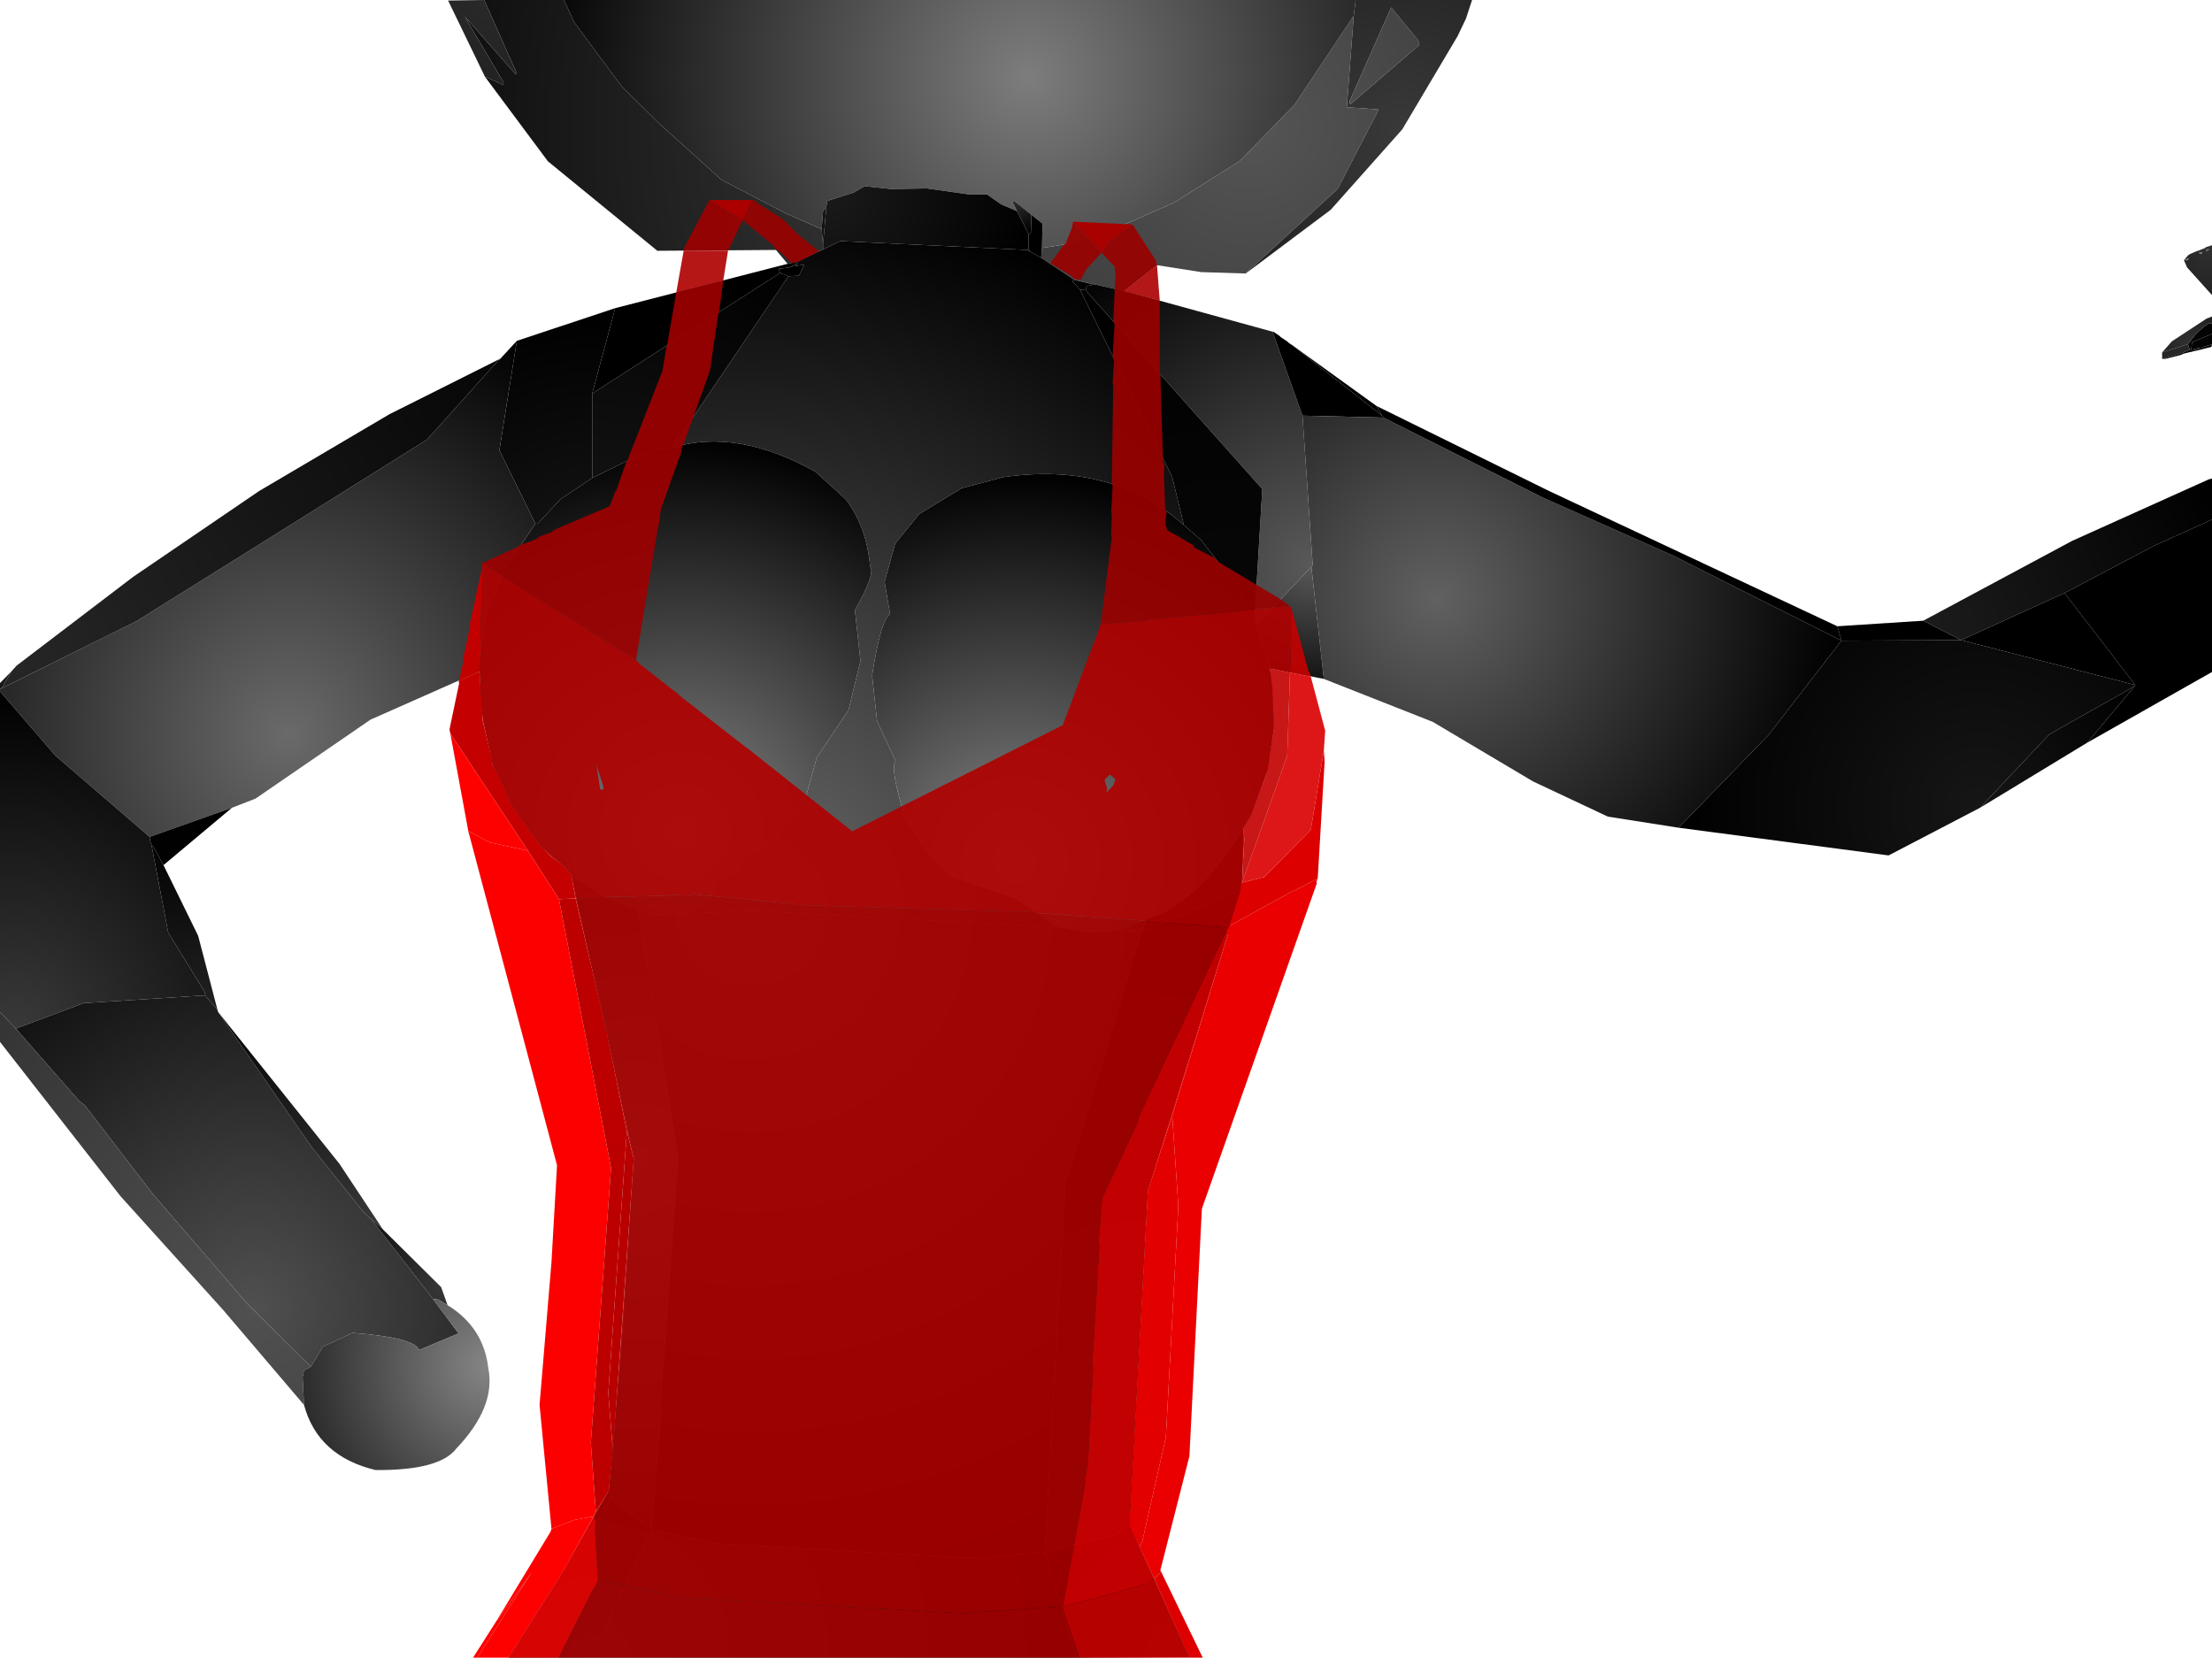 <?xml version="1.0" encoding="UTF-8" standalone="no"?>
<svg xmlns:xlink="http://www.w3.org/1999/xlink" height="299.1px" width="399.1px" xmlns="http://www.w3.org/2000/svg">
  <g transform="matrix(1.0, 0.0, 0.0, 1.0, 400.0, 300.0)">
    <path d="M-257.9 -252.4 L-260.0 -254.9 -281.4 -254.75 -301.15 -270.9 -312.5 -286.15 -309.15 -284.65 -309.15 -285.15 -316.15 -297.0 -307.0 -286.65 -306.75 -286.75 -312.65 -300.0 -298.25 -300.0 -296.4 -296.0 -287.9 -284.5 -281.0 -277.65 -269.75 -267.5 -258.0 -261.4 -251.75 -258.65 -251.5 -256.0 -251.5 -255.0 -256.25 -252.75 -257.9 -252.4 M-175.25 -250.65 L-183.25 -250.9 -191.25 -252.15 -197.15 -247.5 -206.15 -249.5 -212.15 -253.5 -212.0 -255.25 -207.9 -255.9 -196.5 -259.75 -188.25 -263.4 -176.25 -271.0 -166.4 -281.15 -155.75 -297.15 -157.0 -280.65 -151.25 -280.25 -158.65 -265.9 -175.25 -250.65 M-143.9 -291.9 L-156.4 -281.15 -156.5 -281.75 -149.0 -298.65 -144.15 -292.75 -143.9 -291.9" fill="url(#gradient0)" fill-rule="evenodd" stroke="none"/>
    <path d="M-298.25 -300.0 L-155.4 -300.0 -155.75 -297.15 -166.4 -281.15 -176.25 -271.0 -188.25 -263.4 -196.5 -259.75 -207.9 -255.9 -212.0 -255.25 -211.9 -259.65 -213.9 -261.25 -217.0 -263.75 -217.4 -263.65 -216.5 -261.9 -219.4 -263.15 -221.9 -264.9 -225.0 -264.9 -232.75 -266.0 -239.25 -265.9 -244.0 -266.4 -246.0 -265.25 -250.75 -263.75 -250.9 -262.75 -251.5 -261.9 -251.75 -258.65 -258.0 -261.4 -269.75 -267.5 -281.0 -277.65 -287.9 -284.5 -296.4 -296.0 -298.25 -300.0" fill="url(#gradient1)" fill-rule="evenodd" stroke="none"/>
    <path d="M-251.75 -258.65 L-251.5 -261.9 -250.9 -262.75 -251.5 -256.0 -251.75 -258.65" fill="url(#gradient2)" fill-rule="evenodd" stroke="none"/>
    <path d="M-250.9 -262.75 L-250.75 -263.75 -246.0 -265.25 -244.0 -266.4 -239.25 -265.9 -232.75 -266.0 -225.0 -264.9 -221.9 -264.9 -219.4 -263.15 -216.5 -261.9 -214.4 -257.75 -214.4 -255.15 -214.65 -254.9 -248.4 -256.5 -251.5 -255.0 -251.5 -256.0 -250.9 -262.75" fill="url(#gradient3)" fill-rule="evenodd" stroke="none"/>
    <path d="M-216.5 -261.9 L-217.4 -263.65 -217.0 -263.75 -213.9 -261.25 -214.0 -258.0 -214.4 -257.75 -216.5 -261.9" fill="url(#gradient4)" fill-rule="evenodd" stroke="none"/>
    <path d="M-212.0 -255.25 L-212.15 -253.5 -214.25 -254.65 -214.4 -255.15 -214.4 -257.75 -214.0 -258.0 -213.9 -261.25 -211.9 -259.65 -212.0 -255.25" fill="url(#gradient5)" fill-rule="evenodd" stroke="none"/>
    <path d="M-155.4 -300.0 L-134.4 -300.0 -135.5 -296.65 -137.0 -293.5 -147.0 -276.65 -159.9 -262.15 -175.25 -250.65 -158.65 -265.9 -151.25 -280.25 -157.0 -280.65 -155.75 -297.15 -155.4 -300.0 M-143.9 -291.9 L-144.15 -292.75 -149.0 -298.65 -156.5 -281.75 -156.4 -281.15 -143.9 -291.9" fill="url(#gradient6)" fill-rule="evenodd" stroke="none"/>
    <path d="M-312.5 -286.15 L-319.15 -299.9 -312.65 -300.0 -306.75 -286.75 -307.0 -286.65 -316.15 -297.0 -309.15 -285.15 -309.15 -284.65 -312.5 -286.15" fill="url(#gradient7)" fill-rule="evenodd" stroke="none"/>
    <path d="M-289.0 -244.4 L-257.9 -252.4 -256.25 -252.75 -256.15 -252.65 -256.15 -252.5 -257.25 -251.9 -257.5 -251.75 -259.5 -251.5 -259.25 -250.75 -293.15 -229.0 -289.0 -244.4" fill="url(#gradient8)" fill-rule="evenodd" stroke="none"/>
    <path d="M-212.15 -253.5 L-206.15 -249.5 -206.5 -249.25 -205.15 -247.75 -188.5 -213.9 -186.4 -205.25 Q-199.4 -216.75 -219.0 -213.9 L-226.5 -211.9 -234.15 -207.25 -238.5 -201.9 -240.4 -195.0 -239.4 -189.15 Q-241.0 -188.5 -242.65 -178.15 L-241.75 -169.9 -238.4 -162.65 Q-239.5 -161.5 -236.65 -152.25 L-231.65 -144.9 -227.9 -141.75 -216.4 -137.75 -209.5 -133.0 -208.25 -132.65 -263.9 -135.65 -276.9 -135.15 -273.75 -136.75 -272.0 -138.15 -270.5 -141.25 -267.25 -142.75 Q-265.0 -146.25 -260.25 -148.4 L-254.9 -155.15 -252.65 -163.25 -246.9 -171.9 -244.75 -180.75 -245.75 -189.9 Q-242.0 -196.5 -243.0 -197.75 -243.65 -205.0 -247.4 -209.9 L-252.9 -214.9 Q-267.0 -222.75 -278.65 -219.25 L-257.75 -250.15 -255.9 -250.25 -255.65 -250.65 -254.9 -252.25 -256.4 -252.0 -256.15 -252.5 -256.15 -252.65 -256.25 -252.75 -251.5 -255.0 -248.4 -256.5 -214.65 -254.9 -214.25 -254.65 -212.15 -253.5 M-193.0 -134.25 L-194.0 -131.9 -198.65 -132.15 -193.0 -134.25 M-285.15 -136.0 L-281.75 -135.0 -284.75 -134.9 -284.9 -135.15 -285.15 -136.0" fill="url(#gradient9)" fill-rule="evenodd" stroke="none"/>
    <path d="M-214.4 -255.15 L-214.25 -254.65 -214.65 -254.9 -214.4 -255.15" fill="url(#gradient10)" fill-rule="evenodd" stroke="none"/>
    <path d="M-5.9 -252.9 L-5.9 -253.0 -6.0 -253.0 -5.25 -253.9 -4.9 -254.15 -3.5 -254.75 -3.4 -254.75 -2.15 -255.25 -2.0 -255.4 -0.9 -255.75 -0.9 -246.75 -5.4 -251.75 -5.9 -252.9 M-2.9 -254.15 L-2.65 -254.4 -2.9 -254.5 -3.25 -254.4 -2.9 -254.15 M-1.9 -254.65 L-1.4 -255.0 -1.9 -255.0 -1.9 -254.65 M-5.75 -253.15 L-5.5 -253.0 -5.0 -253.4 -5.75 -253.15" fill="url(#gradient11)" fill-rule="evenodd" stroke="none"/>
    <path d="M-6.0 -253.0 L-5.9 -253.0 -5.9 -252.9 -6.0 -253.0" fill="url(#gradient12)" fill-rule="evenodd" stroke="none"/>
    <path d="M-5.75 -253.15 L-5.0 -253.4 -5.5 -253.0 -5.75 -253.15 M-1.9 -254.65 L-1.9 -255.0 -1.4 -255.0 -1.9 -254.65 M-2.9 -254.15 L-3.25 -254.4 -2.9 -254.5 -2.65 -254.4 -2.9 -254.15" fill="url(#gradient13)" fill-rule="evenodd" stroke="none"/>
    <path d="M-256.15 -252.5 L-256.4 -252.0 -257.25 -251.9 -256.15 -252.5 M-257.75 -250.15 L-278.65 -219.25 -281.5 -218.75 -287.25 -216.65 -293.15 -213.75 -293.15 -229.0 -259.25 -250.75 -257.75 -250.15" fill="url(#gradient14)" fill-rule="evenodd" stroke="none"/>
    <path d="M-256.4 -252.0 L-254.9 -252.25 -255.65 -250.65 -255.9 -250.25 -257.75 -250.15 -259.25 -250.75 -259.5 -251.5 -257.5 -251.75 -257.25 -251.9 -256.4 -252.0 M-205.15 -247.75 L-206.5 -249.25 -206.15 -249.5 -202.65 -248.65 -203.9 -248.4 -204.15 -247.65 -205.15 -247.75" fill="url(#gradient15)" fill-rule="evenodd" stroke="none"/>
    <path d="M-197.15 -247.5 L-170.4 -240.15 -165.0 -225.0 -163.15 -198.0 -163.4 -197.75 -173.25 -187.25 -173.65 -188.25 -172.25 -211.75 -204.15 -247.65 -203.9 -248.4 -202.65 -248.65 -206.15 -249.5 -197.15 -247.5" fill="url(#gradient16)" fill-rule="evenodd" stroke="none"/>
    <path d="M-175.65 -150.5 L-176.0 -139.5 -194.0 -131.9 -193.0 -134.25 Q-184.25 -136.65 -175.65 -150.5 M-186.4 -205.25 L-188.5 -213.9 -205.15 -247.75 -204.15 -247.65 -172.25 -211.75 -173.65 -188.25 -176.15 -192.9 -176.25 -193.5 -183.25 -202.5 -186.4 -205.25" fill="url(#gradient17)" fill-rule="evenodd" stroke="none"/>
    <path d="M-170.9 -179.4 L-170.4 -176.0 -170.15 -168.65 -171.25 -161.15 -174.15 -153.15 -175.65 -150.5 Q-184.25 -136.65 -193.0 -134.25 L-198.65 -132.15 -202.9 -131.75 -208.25 -132.65 -209.5 -133.0 -216.4 -137.75 -227.9 -141.75 -231.65 -144.9 -236.65 -152.25 Q-239.5 -161.5 -238.4 -162.65 L-241.75 -169.9 -242.65 -178.15 Q-241.0 -188.5 -239.4 -189.15 L-240.4 -195.0 -238.5 -201.9 -234.15 -207.25 -226.5 -211.9 -219.0 -213.9 Q-199.4 -216.75 -186.4 -205.25 L-183.25 -202.5 -176.25 -193.5 -176.15 -192.9 -173.65 -188.25 -173.25 -187.25 -170.9 -179.4" fill="url(#gradient18)" fill-rule="evenodd" stroke="none"/>
    <path d="M-276.9 -135.15 L-263.9 -135.65 -208.25 -132.65 -202.9 -131.75 -198.65 -132.15 -194.0 -131.9 -207.25 -87.9 -207.75 -87.15 -211.5 -19.9 -225.5 -18.9 -270.5 -21.5 -282.4 -23.9 -282.5 -24.15 -280.65 -45.75 -280.9 -45.9 -277.65 -91.15 -284.75 -134.9 -281.75 -135.0 -276.9 -135.15" fill="url(#gradient19)" fill-rule="evenodd" stroke="none"/>
    <path d="M-296.9 -142.0 L-298.4 -143.75 -302.65 -147.4 -307.65 -154.25 -311.15 -162.0 -313.4 -173.15 -313.4 -178.9 -313.5 -181.25 -312.15 -189.4 -309.0 -197.25 -303.4 -205.5 -303.0 -205.5 -298.9 -209.9 -293.15 -213.75 -287.25 -216.65 -281.5 -218.75 -278.65 -219.25 Q-267.0 -222.75 -252.9 -214.9 L-247.4 -209.9 Q-243.65 -205.0 -243.0 -197.75 -242.0 -196.5 -245.75 -189.9 L-244.75 -180.75 -246.9 -171.9 -252.65 -163.25 -254.9 -155.15 -260.25 -148.4 Q-265.0 -146.25 -267.25 -142.75 L-270.5 -141.25 -272.0 -138.15 -273.75 -136.75 -276.9 -135.15 -281.75 -135.0 -285.15 -136.0 -286.4 -136.4 -289.75 -137.65 -296.9 -142.0" fill="url(#gradient20)" fill-rule="evenodd" stroke="none"/>
    <path d="M-170.4 -240.15 L-170.25 -240.15 -169.15 -239.4 -168.9 -239.15 -167.75 -238.4 -167.5 -238.15 -166.75 -237.65 -150.65 -225.0 -150.4 -224.65 -165.0 -225.0 -170.4 -240.15" fill="url(#gradient21)" fill-rule="evenodd" stroke="none"/>
    <path d="M-97.15 -150.65 L-109.9 -152.65 -123.4 -159.0 -141.5 -169.75 -161.15 -177.5 -163.4 -197.75 -163.15 -198.0 -165.0 -225.0 -150.4 -224.65 -121.5 -210.15 -98.15 -199.75 -67.75 -184.4 -80.9 -167.4 -97.15 -150.65" fill="url(#gradient22)" fill-rule="evenodd" stroke="none"/>
    <path d="M-161.15 -177.5 L-170.9 -179.4 -173.25 -187.25 -163.4 -197.75 -161.15 -177.5" fill="url(#gradient23)" fill-rule="evenodd" stroke="none"/>
    <path d="M-166.75 -237.65 L-151.65 -226.75 -150.65 -225.0 -166.75 -237.65" fill="url(#gradient24)" fill-rule="evenodd" stroke="none"/>
    <path d="M-151.65 -226.75 L-120.5 -211.4 -68.5 -187.0 -67.75 -184.4 -98.15 -199.75 -121.5 -210.15 -150.4 -224.65 -150.65 -225.0 -151.65 -226.75" fill="url(#gradient25)" fill-rule="evenodd" stroke="none"/>
    <path d="M-5.25 -237.9 L-3.9 -239.65 Q-1.5 -242.0 -0.9 -241.65 L-0.9 -239.75 -4.5 -238.25 -4.65 -236.9 -4.9 -236.9 -5.25 -237.9" fill="url(#gradient26)" fill-rule="evenodd" stroke="none"/>
    <path d="M-9.9 -236.4 L-8.15 -238.4 -1.9 -242.5 -0.9 -242.9 -0.9 -241.65 Q-1.5 -242.0 -3.9 -239.65 L-5.25 -237.9 -9.9 -236.4" fill="url(#gradient27)" fill-rule="evenodd" stroke="none"/>
    <path d="M-9.9 -236.4 L-5.25 -237.9 -4.9 -236.9 -5.15 -236.75 -5.9 -236.5 -6.0 -236.4 -9.25 -235.4 -9.9 -235.25 -9.9 -236.4" fill="url(#gradient28)" fill-rule="evenodd" stroke="none"/>
    <path d="M-306.75 -238.5 L-289.0 -244.4 -293.15 -229.0 -293.15 -213.75 -298.9 -209.9 -303.0 -205.5 -303.4 -205.5 -309.9 -218.75 -306.75 -238.5" fill="url(#gradient29)" fill-rule="evenodd" stroke="none"/>
    <path d="M-313.4 -178.9 L-333.15 -170.15 -353.9 -155.9 -358.15 -154.25 -373.0 -149.0 -390.0 -163.65 -400.0 -175.25 -400.0 -175.65 -375.4 -187.9 -323.0 -220.65 -310.15 -234.9 -309.75 -235.25 -306.75 -238.5 -309.9 -218.75 -303.4 -205.5 -309.0 -197.25 -312.15 -189.4 -313.5 -181.25 -313.4 -178.9" fill="url(#gradient30)" fill-rule="evenodd" stroke="none"/>
    <path d="M-310.0 -235.15 L-309.75 -235.25 -310.15 -234.9 -310.0 -235.15" fill="url(#gradient31)" fill-rule="evenodd" stroke="none"/>
    <path d="M-397.9 -178.9 L-397.0 -179.9 -376.0 -195.9 -353.25 -211.4 -329.75 -225.25 -310.0 -235.15 -310.15 -234.9 -323.0 -220.65 -375.4 -187.9 -400.0 -175.65 -399.65 -175.9 -397.9 -178.9" fill="url(#gradient32)" fill-rule="evenodd" stroke="none"/>
    <path d="M-400.0 -175.65 L-400.0 -176.75 -397.9 -178.9 -399.65 -175.9 -400.0 -175.65" fill="url(#gradient33)" fill-rule="evenodd" stroke="none"/>
    <path d="M-0.9 -239.75 L-0.9 -237.9 -2.9 -237.25 -3.0 -237.25 -4.65 -236.9 -4.5 -238.25 -0.9 -239.75" fill="url(#gradient34)" fill-rule="evenodd" stroke="none"/>
    <path d="M-4.65 -236.5 L-4.75 -236.5 -6.15 -236.15 -6.4 -236.0 -9.25 -235.25 -9.25 -235.4 -6.0 -236.4 -5.9 -236.5 -5.15 -236.75 -4.9 -236.9 -4.65 -236.9 -3.0 -237.25 -4.65 -236.5" fill="url(#gradient35)" fill-rule="evenodd" stroke="none"/>
    <path d="M-0.9 -237.9 L-1.0 -237.4 -4.65 -236.5 -3.0 -237.25 -2.9 -237.25 -0.9 -237.9 M-9.25 -235.25 L-9.9 -235.25 -9.25 -235.4 -9.25 -235.25" fill="url(#gradient36)" fill-rule="evenodd" stroke="none"/>
    <path d="M-358.15 -154.25 L-370.5 -143.9 -372.15 -146.9 -372.65 -147.5 -372.9 -148.25 -373.0 -149.0 -358.15 -154.25" fill="url(#gradient37)" fill-rule="evenodd" stroke="none"/>
    <path d="M-400.0 -117.4 L-400.0 -175.25 -390.0 -163.65 -373.0 -149.0 -372.9 -148.25 -372.65 -147.5 -369.65 -131.75 -363.0 -120.9 -363.0 -120.4 -384.9 -119.0 -397.15 -114.4 -400.0 -117.4" fill="url(#gradient38)" fill-rule="evenodd" stroke="none"/>
    <path d="M-53.0 -188.0 L-26.15 -202.4 -1.5 -213.5 -0.9 -213.65 -0.9 -206.25 -11.4 -201.5 -27.5 -193.0 -46.15 -184.5 -53.0 -188.0" fill="url(#gradient39)" fill-rule="evenodd" stroke="none"/>
    <path d="M-27.5 -193.0 L-11.4 -201.5 -0.9 -206.25 -0.9 -178.75 -23.4 -166.0 -14.9 -176.15 -14.75 -176.4 -27.5 -193.0" fill="url(#gradient40)" fill-rule="evenodd" stroke="none"/>
    <path d="M-53.0 -188.0 L-46.15 -184.5 -67.75 -184.4 -68.5 -187.0 -53.0 -188.0" fill="url(#gradient41)" fill-rule="evenodd" stroke="none"/>
    <path d="M-46.15 -184.5 L-27.5 -193.0 -14.75 -176.4 -46.15 -184.5" fill="url(#gradient42)" fill-rule="evenodd" stroke="none"/>
    <path d="M-42.75 -154.25 L-59.25 -145.65 -97.15 -150.65 -80.9 -167.4 -67.75 -184.4 -46.15 -184.5 -14.75 -176.4 -14.9 -176.15 -30.25 -167.5 -42.75 -154.25" fill="url(#gradient43)" fill-rule="evenodd" stroke="none"/>
    <path d="M-23.4 -166.0 L-42.75 -154.25 -30.25 -167.5 -14.9 -176.15 -23.4 -166.0" fill="url(#gradient44)" fill-rule="evenodd" stroke="none"/>
    <path d="M-370.5 -143.9 L-364.25 -131.15 -360.75 -117.75 -363.0 -120.4 -363.0 -120.9 -369.65 -131.75 -372.65 -147.5 -372.15 -146.9 -370.5 -143.9" fill="url(#gradient45)" fill-rule="evenodd" stroke="none"/>
    <path d="M-360.75 -117.75 L-360.65 -117.4 -343.75 -93.0 -334.5 -81.4 -333.0 -80.0 -321.9 -65.65 -317.25 -59.4 -324.4 -56.4 Q-325.15 -58.65 -336.4 -59.5 L-341.75 -57.0 -343.9 -53.4 -355.15 -64.5 -372.5 -84.65 -384.65 -100.5 -385.75 -101.4 -397.15 -114.4 -384.9 -119.0 -363.0 -120.4 -360.75 -117.75" fill="url(#gradient46)" fill-rule="evenodd" stroke="none"/>
    <path d="M-345.15 -46.5 L-359.75 -63.65 -378.25 -84.15 -400.0 -112.0 -400.0 -117.4 -397.15 -114.4 -385.75 -101.4 -384.65 -100.5 -372.5 -84.65 -355.15 -64.5 -343.9 -53.4 -345.15 -52.75 -345.4 -51.5 -345.15 -46.5" fill="url(#gradient47)" fill-rule="evenodd" stroke="none"/>
    <path d="M-290.15 -31.0 L-287.65 -59.9 -285.65 -91.15 -296.9 -142.0 -289.75 -137.65 -286.4 -136.4 -284.9 -135.15 -284.75 -134.9 -277.65 -91.15 -280.9 -45.9 -280.65 -45.75 -282.5 -24.15 -289.75 -29.5 -289.75 -30.65 -290.15 -31.0" fill="url(#gradient48)" fill-rule="evenodd" stroke="none"/>
    <path d="M-285.15 -136.0 L-284.9 -135.15 -286.4 -136.4 -285.15 -136.0" fill="url(#gradient49)" fill-rule="evenodd" stroke="none"/>
    <path d="M-176.0 -139.5 L-192.9 -85.15 -196.15 -24.75 -198.4 -23.15 -211.5 -19.9 -207.75 -87.15 -207.25 -87.9 -194.0 -131.9 -176.0 -139.5" fill="url(#gradient50)" fill-rule="evenodd" stroke="none"/>
    <path d="M-196.15 -24.75 L-185.4 -1.0 -205.75 -0.9 -211.5 -19.9 -198.4 -23.15 -196.15 -24.75" fill="url(#gradient51)" fill-rule="evenodd" stroke="none"/>
    <path d="M-360.65 -117.4 L-338.75 -90.0 -330.9 -78.15 -333.0 -80.0 -334.5 -81.4 -343.75 -93.0 -360.65 -117.4" fill="url(#gradient52)" fill-rule="evenodd" stroke="none"/>
    <path d="M-330.9 -78.15 L-320.4 -67.75 -319.25 -64.5 -320.9 -65.5 -321.9 -65.65 -333.0 -80.0 -330.9 -78.15" fill="url(#gradient53)" fill-rule="evenodd" stroke="none"/>
    <path d="M-319.25 -64.5 Q-312.75 -60.5 -311.9 -53.15 -310.5 -46.15 -317.65 -38.65 -320.65 -34.65 -332.25 -34.75 -342.65 -37.25 -345.15 -46.5 L-345.4 -51.5 -345.15 -52.75 -343.9 -53.4 -341.75 -57.0 -336.4 -59.5 Q-325.15 -58.65 -324.4 -56.4 L-317.25 -59.4 -321.9 -65.65 -320.9 -65.5 -319.25 -64.5" fill="url(#gradient54)" fill-rule="evenodd" stroke="none"/>
    <path d="M-298.4 -16.5 L-290.15 -31.0 -289.75 -30.65 -289.75 -29.5 -298.4 -16.5" fill="url(#gradient55)" fill-rule="evenodd" stroke="none"/>
    <path d="M-293.4 -0.9 L-308.25 -0.9 -299.15 -15.25 -298.65 -16.15 -298.5 -16.25 -298.4 -16.5 -289.75 -29.5 -282.5 -24.15 -282.4 -23.9 -293.4 -0.9" fill="url(#gradient56)" fill-rule="evenodd" stroke="none"/>
    <path d="M-205.75 -0.9 L-293.4 -0.9 -282.4 -23.9 -270.5 -21.5 -225.5 -18.9 -211.5 -19.9 -205.75 -0.9" fill="url(#gradient57)" fill-rule="evenodd" stroke="none"/>
    <path d="M-272.0 -263.9 L-264.25 -263.9 -266.0 -260.25 -272.0 -263.9" fill="#ac0000" fill-rule="evenodd" stroke="none"/>
    <path d="M-195.65 -259.5 L-191.4 -252.9 -191.4 -252.4 -191.25 -252.25 -191.25 -252.15 -197.15 -247.5 -190.75 -245.75 -190.75 -232.65 -190.65 -232.25 -190.15 -216.5 -189.9 -216.25 -190.0 -214.25 -189.75 -207.9 -189.5 -207.5 -189.75 -206.15 -189.65 -205.0 -189.5 -204.9 -189.5 -204.4 -184.5 -201.5 -184.65 -201.25 -181.0 -199.4 -180.9 -199.4 -180.75 -199.15 -180.25 -198.65 -169.0 -191.9 -167.25 -190.65 -175.65 -189.9 -176.0 -189.75 -192.4 -188.25 -193.0 -188.0 -201.4 -187.4 -199.65 -201.15 -199.65 -201.25 -199.4 -202.65 -199.5 -204.0 -199.4 -206.9 -199.5 -207.65 -199.25 -212.4 -199.4 -212.65 -199.15 -230.25 -199.25 -231.0 -199.0 -234.9 -199.25 -235.9 -198.9 -241.5 -199.15 -242.0 -198.75 -250.4 -198.9 -251.9 -201.25 -254.4 -204.0 -251.4 -205.0 -249.5 -206.15 -249.65 -206.75 -250.25 -210.5 -252.5 -208.0 -255.9 -207.75 -256.0 -206.65 -258.75 -206.4 -260.0 -205.15 -258.75 -204.75 -258.25 -203.75 -257.25 -201.25 -254.4 -199.65 -256.65 -195.65 -259.5 M-264.25 -263.9 L-263.9 -263.9 -263.65 -263.5 -259.0 -260.65 -259.0 -260.4 -258.65 -260.4 -256.25 -257.9 -252.25 -254.65 -256.0 -252.75 -256.25 -252.75 -257.15 -252.5 -259.15 -254.5 -259.9 -255.0 -260.15 -255.25 -260.5 -255.75 -266.0 -260.25 -264.25 -263.9" fill="#9b0000" fill-opacity="0.91" fill-rule="evenodd" stroke="none"/>
    <path d="M-313.0 -198.4 L-306.4 -201.4 -306.15 -201.65 -303.4 -202.65 -302.5 -203.25 -300.4 -204.0 -300.0 -204.4 -290.0 -208.65 -289.0 -211.25 -288.75 -211.65 -287.0 -216.65 -286.9 -216.65 -280.5 -233.0 -279.75 -237.4 -279.65 -237.65 -278.0 -247.15 -269.5 -249.4 -270.25 -243.75 -270.4 -243.4 -271.9 -233.15 -276.65 -219.9 -276.9 -219.5 -276.9 -219.15 -277.15 -218.9 -277.0 -218.65 -280.75 -208.15 -281.15 -205.25 -281.25 -205.0 -285.25 -180.9 -293.75 -186.15 -293.9 -186.4 -304.4 -192.9 -305.0 -193.4 -313.0 -198.4 M-276.65 -254.75 L-276.5 -255.4 -272.0 -263.9 -266.0 -260.25 -268.65 -254.75 -276.65 -254.75" fill="#9e0000" fill-opacity="0.91" fill-rule="evenodd" stroke="none"/>
    <path d="M-278.0 -247.15 L-276.65 -254.75 -268.65 -254.75 -269.5 -249.4 -278.0 -247.15" fill="#ae0000" fill-opacity="0.91" fill-rule="evenodd" stroke="none"/>
    <path d="M-195.65 -259.5 L-199.65 -256.65 -201.25 -254.4 -203.75 -257.25 -204.75 -258.25 -205.15 -258.75 -206.4 -260.0 -195.65 -259.5" fill="#a90000" fill-rule="evenodd" stroke="none"/>
    <path d="M-201.4 -187.4 L-193.0 -188.0 -192.4 -188.25 -176.0 -189.75 -175.65 -189.9 -167.25 -190.65 -166.9 -189.9 -167.25 -178.65 -170.9 -179.4 -170.25 -168.9 -170.15 -168.65 -171.4 -161.0 -171.65 -160.65 -171.5 -160.4 -174.25 -153.15 -174.65 -152.5 -175.65 -150.5 -175.5 -148.65 -175.9 -140.75 -176.15 -140.15 -176.25 -139.4 -176.5 -138.5 -176.65 -138.15 -176.65 -138.0 -176.75 -137.75 -176.75 -137.65 -177.0 -137.0 -177.0 -136.9 -178.65 -132.65 -189.9 -133.5 -190.25 -133.5 -193.15 -133.75 -194.0 -133.9 -204.0 -134.65 -204.4 -134.65 -212.65 -135.25 -213.0 -135.4 -254.25 -136.65 -274.9 -138.65 -275.5 -138.4 -278.5 -138.5 -279.5 -138.4 -290.5 -138.15 -290.5 -138.0 -296.15 -137.9 -296.9 -142.0 -296.9 -142.15 -298.5 -143.9 -300.9 -145.75 -303.0 -148.0 -307.9 -155.0 -308.0 -155.4 -308.0 -155.5 -309.4 -158.5 -309.5 -158.9 -311.15 -162.0 -311.25 -163.5 -311.4 -163.65 -311.5 -163.9 -311.5 -164.0 -312.9 -170.0 -313.5 -178.75 -313.65 -178.75 -313.5 -181.5 -313.4 -181.75 -313.25 -183.5 -313.4 -188.65 -313.25 -188.9 -313.0 -196.4 -313.15 -197.0 -313.0 -198.4 -305.0 -193.4 -304.4 -192.9 -293.9 -186.4 -293.75 -186.15 -285.25 -180.9 -284.65 -180.25 -278.15 -175.15 -277.75 -174.9 -277.4 -174.5 -265.4 -165.15 -265.15 -165.0 -246.25 -150.0 -208.25 -169.15 -202.65 -184.0 -202.5 -184.25 -201.4 -187.4 M-199.0 -159.65 L-199.75 -160.25 -200.65 -159.4 -200.65 -159.0 -200.25 -157.75 -200.4 -157.0 -199.15 -158.25 -198.75 -159.25 -199.0 -159.65 M-291.15 -158.15 L-292.4 -162.0 -291.75 -157.75 -291.75 -157.65 -291.5 -157.5 -291.25 -157.5 -291.15 -157.75 -291.15 -158.15" fill="#b00000" fill-opacity="0.91" fill-rule="evenodd" stroke="none"/>
    <path d="M-190.75 -245.75 L-197.15 -247.5 -191.25 -252.15 -190.75 -245.75" fill="#ab0000" fill-opacity="0.91" fill-rule="evenodd" stroke="none"/>
    <path d="M-317.15 -177.25 L-316.4 -180.65 -316.5 -180.9 -315.15 -187.15 -315.25 -187.5 -315.15 -187.75 -313.15 -197.0 -313.0 -196.4 -313.25 -188.9 -313.4 -188.65 -313.25 -183.5 -313.4 -181.75 -313.5 -181.5 -313.65 -178.75 -317.15 -177.25" fill="#c30000" fill-rule="evenodd" stroke="none"/>
    <path d="M-318.75 -167.65 L-318.9 -168.4 -317.15 -176.75 -317.25 -177.0 -317.15 -177.25 -313.65 -178.75 -313.5 -178.75 -312.9 -170.0 -311.5 -164.0 -311.5 -163.9 -311.4 -163.65 -311.25 -163.5 -311.15 -162.0 -309.5 -158.9 -309.4 -158.5 -308.0 -155.5 -308.0 -155.4 -307.9 -155.0 -303.0 -148.0 -300.9 -145.75 -298.5 -143.9 -296.9 -142.15 -296.9 -142.0 -296.15 -137.9 -299.15 -137.75 -304.75 -146.5 -318.75 -167.65" fill="#c50000" fill-rule="evenodd" stroke="none"/>
    <path d="M-296.15 -137.9 L-290.5 -138.0 -290.5 -138.15 -279.5 -138.4 -278.5 -138.5 -275.5 -138.4 -274.9 -138.65 -254.25 -136.65 -213.0 -135.4 -212.65 -135.25 -204.4 -134.65 -204.0 -134.65 -194.0 -133.9 -193.15 -133.75 -190.25 -133.5 -189.9 -133.5 -178.65 -132.65 -178.5 -132.65 -178.75 -132.0 -194.4 -98.75 -194.75 -97.4 -201.15 -83.75 -201.75 -76.0 -201.65 -75.15 -202.9 -54.0 -202.75 -53.4 -203.75 -35.5 -204.25 -33.15 -204.15 -32.5 -208.25 -10.15 -208.5 -10.15 -226.4 -8.9 -277.9 -11.75 -280.65 -12.4 -280.75 -12.5 -291.5 -14.9 -292.15 -14.9 -292.65 -24.0 -292.5 -24.75 -292.75 -24.9 -292.5 -25.5 -292.9 -26.4 -292.5 -27.25 -290.15 -31.0 -289.4 -38.65 -289.5 -39.15 -289.25 -40.4 -285.65 -90.9 -286.9 -95.9 -290.5 -113.5 -290.5 -113.65 -290.75 -114.65 -290.75 -114.75 -290.9 -115.15 -290.9 -115.25 -291.0 -115.75 -291.0 -115.9 -291.15 -116.25 -291.15 -116.4 -291.25 -116.75 -291.25 -117.0 -291.4 -117.4 -291.4 -117.5 -296.15 -137.9" fill="#a70000" fill-opacity="0.91" fill-rule="evenodd" stroke="none"/>
    <path d="M-167.25 -178.65 L-166.9 -189.9 -163.9 -178.9 -163.75 -178.75 -163.5 -177.9 -167.25 -178.65 M-178.65 -132.65 L-177.0 -136.9 -178.25 -132.9 -178.65 -132.65" fill="#c50000" fill-opacity="0.91" fill-rule="evenodd" stroke="none"/>
    <path d="M-161.15 -164.5 L-161.0 -162.65 -162.25 -141.5 -166.25 -139.4 -166.9 -139.15 -178.25 -132.9 -177.0 -136.9 -177.0 -137.0 -176.75 -137.65 -176.75 -137.75 -176.65 -138.0 -176.65 -138.15 -176.5 -138.5 -176.25 -139.4 -176.15 -140.15 -175.9 -140.75 -171.9 -141.75 -163.5 -150.25 -161.15 -164.5" fill="#dc0000" fill-rule="evenodd" stroke="none"/>
    <path d="M-175.9 -140.75 L-167.75 -163.65 -167.25 -178.65 -163.5 -177.9 -160.9 -168.15 -161.15 -164.5 -163.5 -150.25 -171.9 -141.75 -175.9 -140.75" fill="#d90000" fill-opacity="0.91" fill-rule="evenodd" stroke="none"/>
    <path d="M-175.9 -140.75 L-175.5 -148.65 -175.65 -150.5 -174.65 -152.5 -174.25 -153.15 -171.5 -160.4 -171.65 -160.65 -171.4 -161.0 -170.15 -168.65 -170.25 -168.9 -170.9 -179.4 -167.25 -178.65 -167.75 -163.65 -175.9 -140.75" fill="#c20000" fill-opacity="0.91" fill-rule="evenodd" stroke="none"/>
    <path d="M-308.25 -0.9 L-313.9 -0.9 -304.0 -16.4 -310.5 -7.4 -300.65 -23.65 -300.5 -24.15 -296.4 -25.75 -292.9 -26.4 -298.4 -16.5 -298.5 -16.25 -298.65 -16.15 -299.15 -15.25 -308.25 -0.9 M-315.5 -150.0 L-318.75 -167.65 -304.75 -146.5 -311.65 -148.0 -315.4 -150.0 -315.5 -150.0" fill="#fd0000" fill-rule="evenodd" stroke="none"/>
    <path d="M-300.5 -24.15 L-302.65 -46.5 -300.5 -72.25 -299.5 -89.75 -315.5 -150.0 -315.4 -150.0 -311.65 -148.0 -304.75 -146.5 -299.15 -137.75 -289.75 -89.25 -293.4 -39.65 -292.5 -27.25 -292.9 -26.4 -296.4 -25.75 -300.5 -24.15" fill="#fc0000" fill-rule="evenodd" stroke="none"/>
    <path d="M-296.15 -137.9 L-291.4 -117.5 -291.4 -117.4 -291.25 -117.0 -291.25 -116.75 -291.15 -116.4 -291.15 -116.25 -291.0 -115.9 -291.0 -115.75 -290.9 -115.25 -290.9 -115.15 -290.75 -114.75 -290.75 -114.65 -290.5 -113.65 -290.5 -113.5 -286.9 -95.9 -290.25 -48.65 -289.5 -39.15 -289.4 -38.65 -290.15 -31.0 -292.5 -27.25 -293.4 -39.65 -289.75 -89.25 -299.15 -137.75 -296.15 -137.9" fill="#bc0000" fill-rule="evenodd" stroke="none"/>
    <path d="M-286.9 -95.9 L-285.65 -90.9 -289.25 -40.4 -289.5 -39.15 -290.25 -48.65 -286.9 -95.9" fill="#b80000" fill-rule="evenodd" stroke="none"/>
    <path d="M-162.25 -141.5 L-162.5 -140.9 -162.4 -140.65 -183.15 -81.9 -185.4 -37.25 -190.65 -16.65 -190.5 -16.4 -191.75 -15.15 -194.4 -20.9 -193.9 -21.9 -189.65 -40.65 -187.4 -82.4 -188.5 -98.75 -178.5 -131.25 -178.75 -132.0 -178.25 -132.9 -166.9 -139.15 -166.25 -139.4 -162.25 -141.5" fill="#ea0000" fill-rule="evenodd" stroke="none"/>
    <path d="M-190.5 -16.4 L-183.0 -0.9 -185.4 -0.9 -191.75 -15.15 -190.5 -16.4" fill="#de0000" fill-rule="evenodd" stroke="none"/>
    <path d="M-178.75 -132.0 L-178.5 -131.25 -188.5 -98.75 -192.9 -85.15 -196.25 -24.65 -194.4 -20.9 -191.75 -15.15 -192.15 -14.9 -192.75 -14.25 -193.4 -14.15 -193.65 -14.0 -193.9 -14.0 -194.15 -13.9 -196.65 -13.25 -204.75 -11.0 -208.25 -10.15 -204.15 -32.5 -204.25 -33.15 -203.75 -35.5 -202.75 -53.4 -202.9 -54.0 -201.65 -75.15 -201.75 -76.0 -201.15 -83.75 -194.75 -97.4 -194.4 -98.75 -178.75 -132.0 -178.5 -132.65 -178.65 -132.65 -178.25 -132.9 -178.75 -132.0" fill="#d30000" fill-opacity="0.91" fill-rule="evenodd" stroke="none"/>
    <path d="M-194.4 -20.9 L-196.25 -24.65 -192.9 -85.15 -188.5 -98.75 -187.4 -82.4 -189.65 -40.65 -193.9 -21.9 -194.4 -20.9" fill="#e30000" fill-rule="evenodd" stroke="none"/>
    <path d="M-185.4 -0.9 L-205.25 -0.9 -208.25 -9.65 -208.5 -10.15 -208.25 -10.15 -204.75 -11.0 -196.65 -13.25 -194.15 -13.9 -193.9 -14.0 -193.65 -14.0 -193.4 -14.15 -192.75 -14.25 -192.15 -14.9 -191.75 -15.15 -185.4 -0.9" fill="#c70000" fill-opacity="0.91" fill-rule="evenodd" stroke="none"/>
    <path d="M-205.25 -0.9 L-299.25 -0.9 -293.15 -13.0 -292.5 -14.0 -292.15 -14.9 -291.5 -14.9 -280.75 -12.5 -280.65 -12.4 -277.9 -11.75 -226.4 -8.9 -208.5 -10.15 -208.25 -9.65 -205.25 -0.9" fill="#a50000" fill-opacity="0.91" fill-rule="evenodd" stroke="none"/>
    <path d="M-299.25 -0.9 L-308.25 -0.9 -299.15 -15.25 -298.65 -16.15 -298.5 -16.25 -298.4 -16.5 -292.9 -26.4 -292.5 -25.5 -292.75 -24.9 -292.5 -24.75 -292.65 -24.0 -292.15 -14.9 -292.5 -14.0 -293.15 -13.0 -299.25 -0.9" fill="#e80000" fill-opacity="0.91" fill-rule="evenodd" stroke="none"/>
    <path d="M-313.9 -0.9 L-314.65 -0.9 -310.5 -7.4 -304.0 -16.4 -313.9 -0.9" fill="#fe0000" fill-rule="evenodd" stroke="none"/>
  </g>
  <defs>
    <radialGradient cx="0" cy="0" gradientTransform="matrix(0.178, 0.0, 0.0, 0.178, -174.65, -277.25)" gradientUnits="userSpaceOnUse" id="gradient0" r="819.2" spreadMethod="pad">
      <stop offset="0.0" stop-color="#555555"/>
      <stop offset="1.0" stop-color="#0e0e0e"/>
    </radialGradient>
    <radialGradient cx="0" cy="0" gradientTransform="matrix(0.104, 0.0, 0.0, 0.104, -214.4, -286.0)" gradientUnits="userSpaceOnUse" id="gradient1" r="819.2" spreadMethod="pad">
      <stop offset="0.0" stop-color="#7d7d7d"/>
      <stop offset="1.0" stop-color="#080808"/>
    </radialGradient>
    <radialGradient cx="0" cy="0" gradientTransform="matrix(0.015, 0.0, 0.0, 0.015, -250.65, -265.05)" gradientUnits="userSpaceOnUse" id="gradient2" r="819.2" spreadMethod="pad">
      <stop offset="0.0" stop-color="#1a1a1a"/>
      <stop offset="1.0" stop-color="#050505"/>
    </radialGradient>
    <radialGradient cx="0" cy="0" gradientTransform="matrix(0.046, 0.0, 0.0, 0.046, -250.65, -265.05)" gradientUnits="userSpaceOnUse" id="gradient3" r="819.2" spreadMethod="pad">
      <stop offset="0.0" stop-color="#1a1a1a"/>
      <stop offset="1.0" stop-color="#000000"/>
    </radialGradient>
    <radialGradient cx="0" cy="0" gradientTransform="matrix(0.02, 0.0, 0.0, 0.02, -221.75, -272.7)" gradientUnits="userSpaceOnUse" id="gradient4" r="819.2" spreadMethod="pad">
      <stop offset="0.0" stop-color="#797979"/>
      <stop offset="1.0" stop-color="#000000"/>
    </radialGradient>
    <radialGradient cx="0" cy="0" gradientTransform="matrix(0.309, 0.0, 0.0, 0.309, -224.05, -10.5)" gradientUnits="userSpaceOnUse" id="gradient5" r="819.2" spreadMethod="pad">
      <stop offset="0.0" stop-color="#010101"/>
      <stop offset="1.0" stop-color="#000000"/>
    </radialGradient>
    <radialGradient cx="0" cy="0" gradientTransform="matrix(0.047, 0.0, 0.0, 0.047, -147.15, -276.75)" gradientUnits="userSpaceOnUse" id="gradient6" r="819.2" spreadMethod="pad">
      <stop offset="0.0" stop-color="#393939"/>
      <stop offset="1.0" stop-color="#202020"/>
    </radialGradient>
    <radialGradient cx="0" cy="0" gradientTransform="matrix(0.019, 0.0, 0.0, 0.019, -312.6, -300.0)" gradientUnits="userSpaceOnUse" id="gradient7" r="819.2" spreadMethod="pad">
      <stop offset="0.0" stop-color="#292929"/>
      <stop offset="1.0" stop-color="#222222"/>
    </radialGradient>
    <radialGradient cx="0" cy="0" gradientTransform="matrix(0.054, 0.0, 0.0, 0.054, -255.85, -252.9)" gradientUnits="userSpaceOnUse" id="gradient8" r="819.2" spreadMethod="pad">
      <stop offset="0.0" stop-color="#000000"/>
      <stop offset="1.0" stop-color="#000000"/>
    </radialGradient>
    <radialGradient cx="0" cy="0" gradientTransform="matrix(0.158, 0.0, 0.0, 0.158, -264.5, -135.7)" gradientUnits="userSpaceOnUse" id="gradient9" r="819.2" spreadMethod="pad">
      <stop offset="0.0" stop-color="#6a6a6a"/>
      <stop offset="1.0" stop-color="#000000"/>
    </radialGradient>
    <radialGradient cx="0" cy="0" gradientTransform="matrix(0.013, 0.0, 0.0, 0.013, -212.15, -249.2)" gradientUnits="userSpaceOnUse" id="gradient10" r="819.2" spreadMethod="pad">
      <stop offset="0.0" stop-color="#090909"/>
      <stop offset="1.0" stop-color="#010101"/>
    </radialGradient>
    <radialGradient cx="0" cy="0" gradientTransform="matrix(0.011, 0.0, 0.0, 0.011, -1.0, -255.7)" gradientUnits="userSpaceOnUse" id="gradient11" r="819.2" spreadMethod="pad">
      <stop offset="0.0" stop-color="#303030"/>
      <stop offset="1.0" stop-color="#232323"/>
    </radialGradient>
    <radialGradient cx="0" cy="0" gradientTransform="matrix(0.001, 0.0, 0.0, 0.001, -5.8, -253.15)" gradientUnits="userSpaceOnUse" id="gradient12" r="819.2" spreadMethod="pad">
      <stop offset="0.0" stop-color="#d8d8d8"/>
      <stop offset="1.0" stop-color="#d8d8d8"/>
    </radialGradient>
    <radialGradient cx="0" cy="0" gradientTransform="matrix(0.006, 0.0, 0.0, 0.006, -5.35, -253.9)" gradientUnits="userSpaceOnUse" id="gradient13" r="819.2" spreadMethod="pad">
      <stop offset="0.0" stop-color="#818181"/>
      <stop offset="1.0" stop-color="#525252"/>
    </radialGradient>
    <radialGradient cx="0" cy="0" gradientTransform="matrix(0.083, 0.0, 0.0, 0.083, -293.2, -196.0)" gradientUnits="userSpaceOnUse" id="gradient14" r="819.2" spreadMethod="pad">
      <stop offset="0.0" stop-color="#171717"/>
      <stop offset="1.0" stop-color="#000000"/>
    </radialGradient>
    <radialGradient cx="0" cy="0" gradientTransform="matrix(0.125, 0.0, 0.0, 0.125, -265.2, -167.7)" gradientUnits="userSpaceOnUse" id="gradient15" r="819.2" spreadMethod="pad">
      <stop offset="0.0" stop-color="#010101"/>
      <stop offset="1.0" stop-color="#000000"/>
    </radialGradient>
    <radialGradient cx="0" cy="0" gradientTransform="matrix(0.082, 0.0, 0.0, 0.082, -163.25, -198.1)" gradientUnits="userSpaceOnUse" id="gradient16" r="819.2" spreadMethod="pad">
      <stop offset="0.0" stop-color="#595959"/>
      <stop offset="1.0" stop-color="#000000"/>
    </radialGradient>
    <radialGradient cx="0" cy="0" gradientTransform="matrix(0.112, 0.0, 0.0, 0.112, -174.9, -163.35)" gradientUnits="userSpaceOnUse" id="gradient17" r="819.2" spreadMethod="pad">
      <stop offset="0.0" stop-color="#0a0a0a"/>
      <stop offset="1.0" stop-color="#000000"/>
    </radialGradient>
    <radialGradient cx="0" cy="0" gradientTransform="matrix(0.086, 0.0, 0.0, 0.086, -216.8, -144.55)" gradientUnits="userSpaceOnUse" id="gradient18" r="819.2" spreadMethod="pad">
      <stop offset="0.0" stop-color="#878787"/>
      <stop offset="1.0" stop-color="#000000"/>
    </radialGradient>
    <radialGradient cx="0" cy="0" gradientTransform="matrix(0.155, 0.0, 0.0, 0.155, -264.5, -135.7)" gradientUnits="userSpaceOnUse" id="gradient19" r="819.2" spreadMethod="pad">
      <stop offset="0.0" stop-color="#6a6a6a"/>
      <stop offset="1.0" stop-color="#000000"/>
    </radialGradient>
    <radialGradient cx="0" cy="0" gradientTransform="matrix(0.087, 0.0, 0.0, 0.087, -277.0, -149.85)" gradientUnits="userSpaceOnUse" id="gradient20" r="819.2" spreadMethod="pad">
      <stop offset="0.0" stop-color="#858585"/>
      <stop offset="1.0" stop-color="#000000"/>
    </radialGradient>
    <radialGradient cx="0" cy="0" gradientTransform="matrix(0.02, 0.0, 0.0, 0.02, -165.05, -225.1)" gradientUnits="userSpaceOnUse" id="gradient21" r="819.2" spreadMethod="pad">
      <stop offset="0.0" stop-color="#000000"/>
      <stop offset="1.0" stop-color="#000000"/>
    </radialGradient>
    <radialGradient cx="0" cy="0" gradientTransform="matrix(0.089, 0.0, 0.0, 0.089, -140.7, -191.9)" gradientUnits="userSpaceOnUse" id="gradient22" r="819.2" spreadMethod="pad">
      <stop offset="0.0" stop-color="#616161"/>
      <stop offset="1.0" stop-color="#000000"/>
    </radialGradient>
    <radialGradient cx="0" cy="0" gradientTransform="matrix(0.03, 0.0, 0.0, 0.03, -163.25, -198.1)" gradientUnits="userSpaceOnUse" id="gradient23" r="819.2" spreadMethod="pad">
      <stop offset="0.0" stop-color="#595959"/>
      <stop offset="1.0" stop-color="#070707"/>
    </radialGradient>
    <radialGradient cx="0" cy="0" gradientTransform="matrix(0.031, 0.0, 0.0, 0.031, -150.35, -224.7)" gradientUnits="userSpaceOnUse" id="gradient24" r="819.2" spreadMethod="pad">
      <stop offset="0.0" stop-color="#000000"/>
      <stop offset="1.0" stop-color="#000000"/>
    </radialGradient>
    <radialGradient cx="0" cy="0" gradientTransform="matrix(0.073, 0.0, 0.0, 0.073, -121.55, -210.35)" gradientUnits="userSpaceOnUse" id="gradient25" r="819.2" spreadMethod="pad">
      <stop offset="0.0" stop-color="#000000"/>
      <stop offset="1.0" stop-color="#000000"/>
    </radialGradient>
    <radialGradient cx="0" cy="0" gradientTransform="matrix(0.008, 0.0, 0.0, 0.008, -4.95, -236.9)" gradientUnits="userSpaceOnUse" id="gradient26" r="819.2" spreadMethod="pad">
      <stop offset="0.0" stop-color="#040404"/>
      <stop offset="1.0" stop-color="#040404"/>
    </radialGradient>
    <radialGradient cx="0" cy="0" gradientTransform="matrix(0.007, 0.0, 0.0, 0.007, -4.95, -238.3)" gradientUnits="userSpaceOnUse" id="gradient27" r="819.2" spreadMethod="pad">
      <stop offset="0.0" stop-color="#313131"/>
      <stop offset="1.0" stop-color="#212121"/>
    </radialGradient>
    <radialGradient cx="0" cy="0" gradientTransform="matrix(0.006, 0.0, 0.0, 0.006, -9.9, -236.35)" gradientUnits="userSpaceOnUse" id="gradient28" r="819.2" spreadMethod="pad">
      <stop offset="0.0" stop-color="#262626"/>
      <stop offset="1.0" stop-color="#262626"/>
    </radialGradient>
    <radialGradient cx="0" cy="0" gradientTransform="matrix(0.059, 0.0, 0.0, 0.059, -293.2, -196.0)" gradientUnits="userSpaceOnUse" id="gradient29" r="819.2" spreadMethod="pad">
      <stop offset="0.0" stop-color="#171717"/>
      <stop offset="1.0" stop-color="#000000"/>
    </radialGradient>
    <radialGradient cx="0" cy="0" gradientTransform="matrix(0.101, 0.0, 0.0, 0.101, -348.05, -167.35)" gradientUnits="userSpaceOnUse" id="gradient30" r="819.2" spreadMethod="pad">
      <stop offset="0.0" stop-color="#6a6a6a"/>
      <stop offset="1.0" stop-color="#000000"/>
    </radialGradient>
    <radialGradient cx="0" cy="0" gradientTransform="matrix(0.032, 0.0, 0.0, 0.032, -303.7, -238.3)" gradientUnits="userSpaceOnUse" id="gradient31" r="819.2" spreadMethod="pad">
      <stop offset="0.0" stop-color="#0d0d0d"/>
      <stop offset="1.0" stop-color="#000000"/>
    </radialGradient>
    <radialGradient cx="0" cy="0" gradientTransform="matrix(0.135, 0.0, 0.0, 0.135, -397.15, -179.75)" gradientUnits="userSpaceOnUse" id="gradient32" r="819.2" spreadMethod="pad">
      <stop offset="0.0" stop-color="#262626"/>
      <stop offset="1.0" stop-color="#040404"/>
    </radialGradient>
    <radialGradient cx="0" cy="0" gradientTransform="matrix(0.006, 0.0, 0.0, 0.006, -397.15, -179.75)" gradientUnits="userSpaceOnUse" id="gradient33" r="819.2" spreadMethod="pad">
      <stop offset="0.0" stop-color="#262626"/>
      <stop offset="1.0" stop-color="#161616"/>
    </radialGradient>
    <radialGradient cx="0" cy="0" gradientTransform="matrix(0.005, 0.0, 0.0, 0.005, -4.5, -238.1)" gradientUnits="userSpaceOnUse" id="gradient34" r="819.2" spreadMethod="pad">
      <stop offset="0.0" stop-color="#030303"/>
      <stop offset="1.0" stop-color="#030303"/>
    </radialGradient>
    <radialGradient cx="0" cy="0" gradientTransform="matrix(0.006, 0.0, 0.0, 0.006, -4.45, -236.95)" gradientUnits="userSpaceOnUse" id="gradient35" r="819.2" spreadMethod="pad">
      <stop offset="0.0" stop-color="#030303"/>
      <stop offset="1.0" stop-color="#030303"/>
    </radialGradient>
    <radialGradient cx="0" cy="0" gradientTransform="matrix(0.006, 0.0, 0.0, 0.006, -4.95, -236.9)" gradientUnits="userSpaceOnUse" id="gradient36" r="819.2" spreadMethod="pad">
      <stop offset="0.0" stop-color="#040404"/>
      <stop offset="1.0" stop-color="#040404"/>
    </radialGradient>
    <radialGradient cx="0" cy="0" gradientTransform="matrix(0.021, 0.0, 0.0, 0.021, -373.1, -149.0)" gradientUnits="userSpaceOnUse" id="gradient37" r="819.2" spreadMethod="pad">
      <stop offset="0.0" stop-color="#010101"/>
      <stop offset="1.0" stop-color="#000000"/>
    </radialGradient>
    <radialGradient cx="0" cy="0" gradientTransform="matrix(0.075, 0.0, 0.0, 0.075, -397.2, -114.45)" gradientUnits="userSpaceOnUse" id="gradient38" r="819.2" spreadMethod="pad">
      <stop offset="0.0" stop-color="#393939"/>
      <stop offset="1.0" stop-color="#000000"/>
    </radialGradient>
    <radialGradient cx="0" cy="0" gradientTransform="matrix(0.074, 0.0, 0.0, 0.074, -55.3, -187.0)" gradientUnits="userSpaceOnUse" id="gradient39" r="819.2" spreadMethod="pad">
      <stop offset="0.0" stop-color="#1d1d1d"/>
      <stop offset="1.0" stop-color="#000000"/>
    </radialGradient>
    <radialGradient cx="0" cy="0" gradientTransform="matrix(0.037, 0.0, 0.0, 0.037, -27.5, -193.1)" gradientUnits="userSpaceOnUse" id="gradient40" r="819.2" spreadMethod="pad">
      <stop offset="0.0" stop-color="#000000"/>
      <stop offset="1.0" stop-color="#000000"/>
    </radialGradient>
    <radialGradient cx="0" cy="0" gradientTransform="matrix(0.027, 0.0, 0.0, 0.027, -67.7, -184.45)" gradientUnits="userSpaceOnUse" id="gradient41" r="819.2" spreadMethod="pad">
      <stop offset="0.0" stop-color="#000000"/>
      <stop offset="1.0" stop-color="#000000"/>
    </radialGradient>
    <radialGradient cx="0" cy="0" gradientTransform="matrix(0.026, 0.0, 0.0, 0.026, -27.5, -193.1)" gradientUnits="userSpaceOnUse" id="gradient42" r="819.2" spreadMethod="pad">
      <stop offset="0.0" stop-color="#000000"/>
      <stop offset="1.0" stop-color="#000000"/>
    </radialGradient>
    <radialGradient cx="0" cy="0" gradientTransform="matrix(0.066, 0.0, 0.0, 0.066, -42.9, -154.2)" gradientUnits="userSpaceOnUse" id="gradient43" r="819.2" spreadMethod="pad">
      <stop offset="0.0" stop-color="#161616"/>
      <stop offset="1.0" stop-color="#000000"/>
    </radialGradient>
    <radialGradient cx="0" cy="0" gradientTransform="matrix(0.044, 0.0, 0.0, 0.044, -42.9, -154.2)" gradientUnits="userSpaceOnUse" id="gradient44" r="819.2" spreadMethod="pad">
      <stop offset="0.0" stop-color="#161616"/>
      <stop offset="1.0" stop-color="#000000"/>
    </radialGradient>
    <radialGradient cx="0" cy="0" gradientTransform="matrix(0.05, 0.0, 0.0, 0.05, -358.8, -110.8)" gradientUnits="userSpaceOnUse" id="gradient45" r="819.2" spreadMethod="pad">
      <stop offset="0.0" stop-color="#292929"/>
      <stop offset="1.0" stop-color="#010101"/>
    </radialGradient>
    <radialGradient cx="0" cy="0" gradientTransform="matrix(0.081, 0.0, 0.0, 0.081, -354.25, -63.9)" gradientUnits="userSpaceOnUse" id="gradient46" r="819.2" spreadMethod="pad">
      <stop offset="0.0" stop-color="#505050"/>
      <stop offset="1.0" stop-color="#131313"/>
    </radialGradient>
    <radialGradient cx="0" cy="0" gradientTransform="matrix(0.086, 0.0, 0.0, 0.086, -354.25, -63.9)" gradientUnits="userSpaceOnUse" id="gradient47" r="819.2" spreadMethod="pad">
      <stop offset="0.0" stop-color="#505050"/>
      <stop offset="1.0" stop-color="#343434"/>
    </radialGradient>
    <radialGradient cx="0" cy="0" gradientTransform="matrix(0.082, 0.0, 0.0, 0.082, -285.05, -91.0)" gradientUnits="userSpaceOnUse" id="gradient48" r="819.2" spreadMethod="pad">
      <stop offset="0.0" stop-color="#838383"/>
      <stop offset="1.0" stop-color="#222222"/>
    </radialGradient>
    <radialGradient cx="0" cy="0" gradientTransform="matrix(0.022, 0.0, 0.0, 0.022, -297.9, -146.45)" gradientUnits="userSpaceOnUse" id="gradient49" r="819.2" spreadMethod="pad">
      <stop offset="0.0" stop-color="#626262"/>
      <stop offset="1.0" stop-color="#373737"/>
    </radialGradient>
    <radialGradient cx="0" cy="0" gradientTransform="matrix(0.118, 0.0, 0.0, 0.118, -195.15, -44.45)" gradientUnits="userSpaceOnUse" id="gradient50" r="819.2" spreadMethod="pad">
      <stop offset="0.0" stop-color="#1a1a1a"/>
      <stop offset="1.0" stop-color="#000000"/>
    </radialGradient>
    <radialGradient cx="0" cy="0" gradientTransform="matrix(0.039, 0.0, 0.0, 0.039, -185.5, -1.0)" gradientUnits="userSpaceOnUse" id="gradient51" r="819.2" spreadMethod="pad">
      <stop offset="0.0" stop-color="#161616"/>
      <stop offset="1.0" stop-color="#000000"/>
    </radialGradient>
    <radialGradient cx="0" cy="0" gradientTransform="matrix(0.066, 0.0, 0.0, 0.066, -330.5, -77.65)" gradientUnits="userSpaceOnUse" id="gradient52" r="819.2" spreadMethod="pad">
      <stop offset="0.0" stop-color="#3a3a3a"/>
      <stop offset="1.0" stop-color="#000000"/>
    </radialGradient>
    <radialGradient cx="0" cy="0" gradientTransform="matrix(0.023, 0.0, 0.0, 0.023, -320.5, -67.8)" gradientUnits="userSpaceOnUse" id="gradient53" r="819.2" spreadMethod="pad">
      <stop offset="0.0" stop-color="#373737"/>
      <stop offset="1.0" stop-color="#0c0c0c"/>
    </radialGradient>
    <radialGradient cx="0" cy="0" gradientTransform="matrix(0.041, 0.0, 0.0, 0.041, -311.95, -53.55)" gradientUnits="userSpaceOnUse" id="gradient54" r="819.2" spreadMethod="pad">
      <stop offset="0.0" stop-color="#858585"/>
      <stop offset="1.0" stop-color="#2c2c2c"/>
    </radialGradient>
    <radialGradient cx="0" cy="0" gradientTransform="matrix(0.041, 0.0, 0.0, 0.041, -289.65, -29.75)" gradientUnits="userSpaceOnUse" id="gradient55" r="819.2" spreadMethod="pad">
      <stop offset="0.0" stop-color="#1b1b1b"/>
      <stop offset="1.0" stop-color="#0f0f0f"/>
    </radialGradient>
    <radialGradient cx="0" cy="0" gradientTransform="matrix(0.035, 0.0, 0.0, 0.035, -293.4, -1.0)" gradientUnits="userSpaceOnUse" id="gradient56" r="819.2" spreadMethod="pad">
      <stop offset="0.0" stop-color="#363636"/>
      <stop offset="1.0" stop-color="#171717"/>
    </radialGradient>
    <radialGradient cx="0" cy="0" gradientTransform="matrix(0.107, 0.0, 0.0, 0.107, -293.4, -1.0)" gradientUnits="userSpaceOnUse" id="gradient57" r="819.2" spreadMethod="pad">
      <stop offset="0.0" stop-color="#363636"/>
      <stop offset="1.0" stop-color="#000000"/>
    </radialGradient>
  </defs>
</svg>
